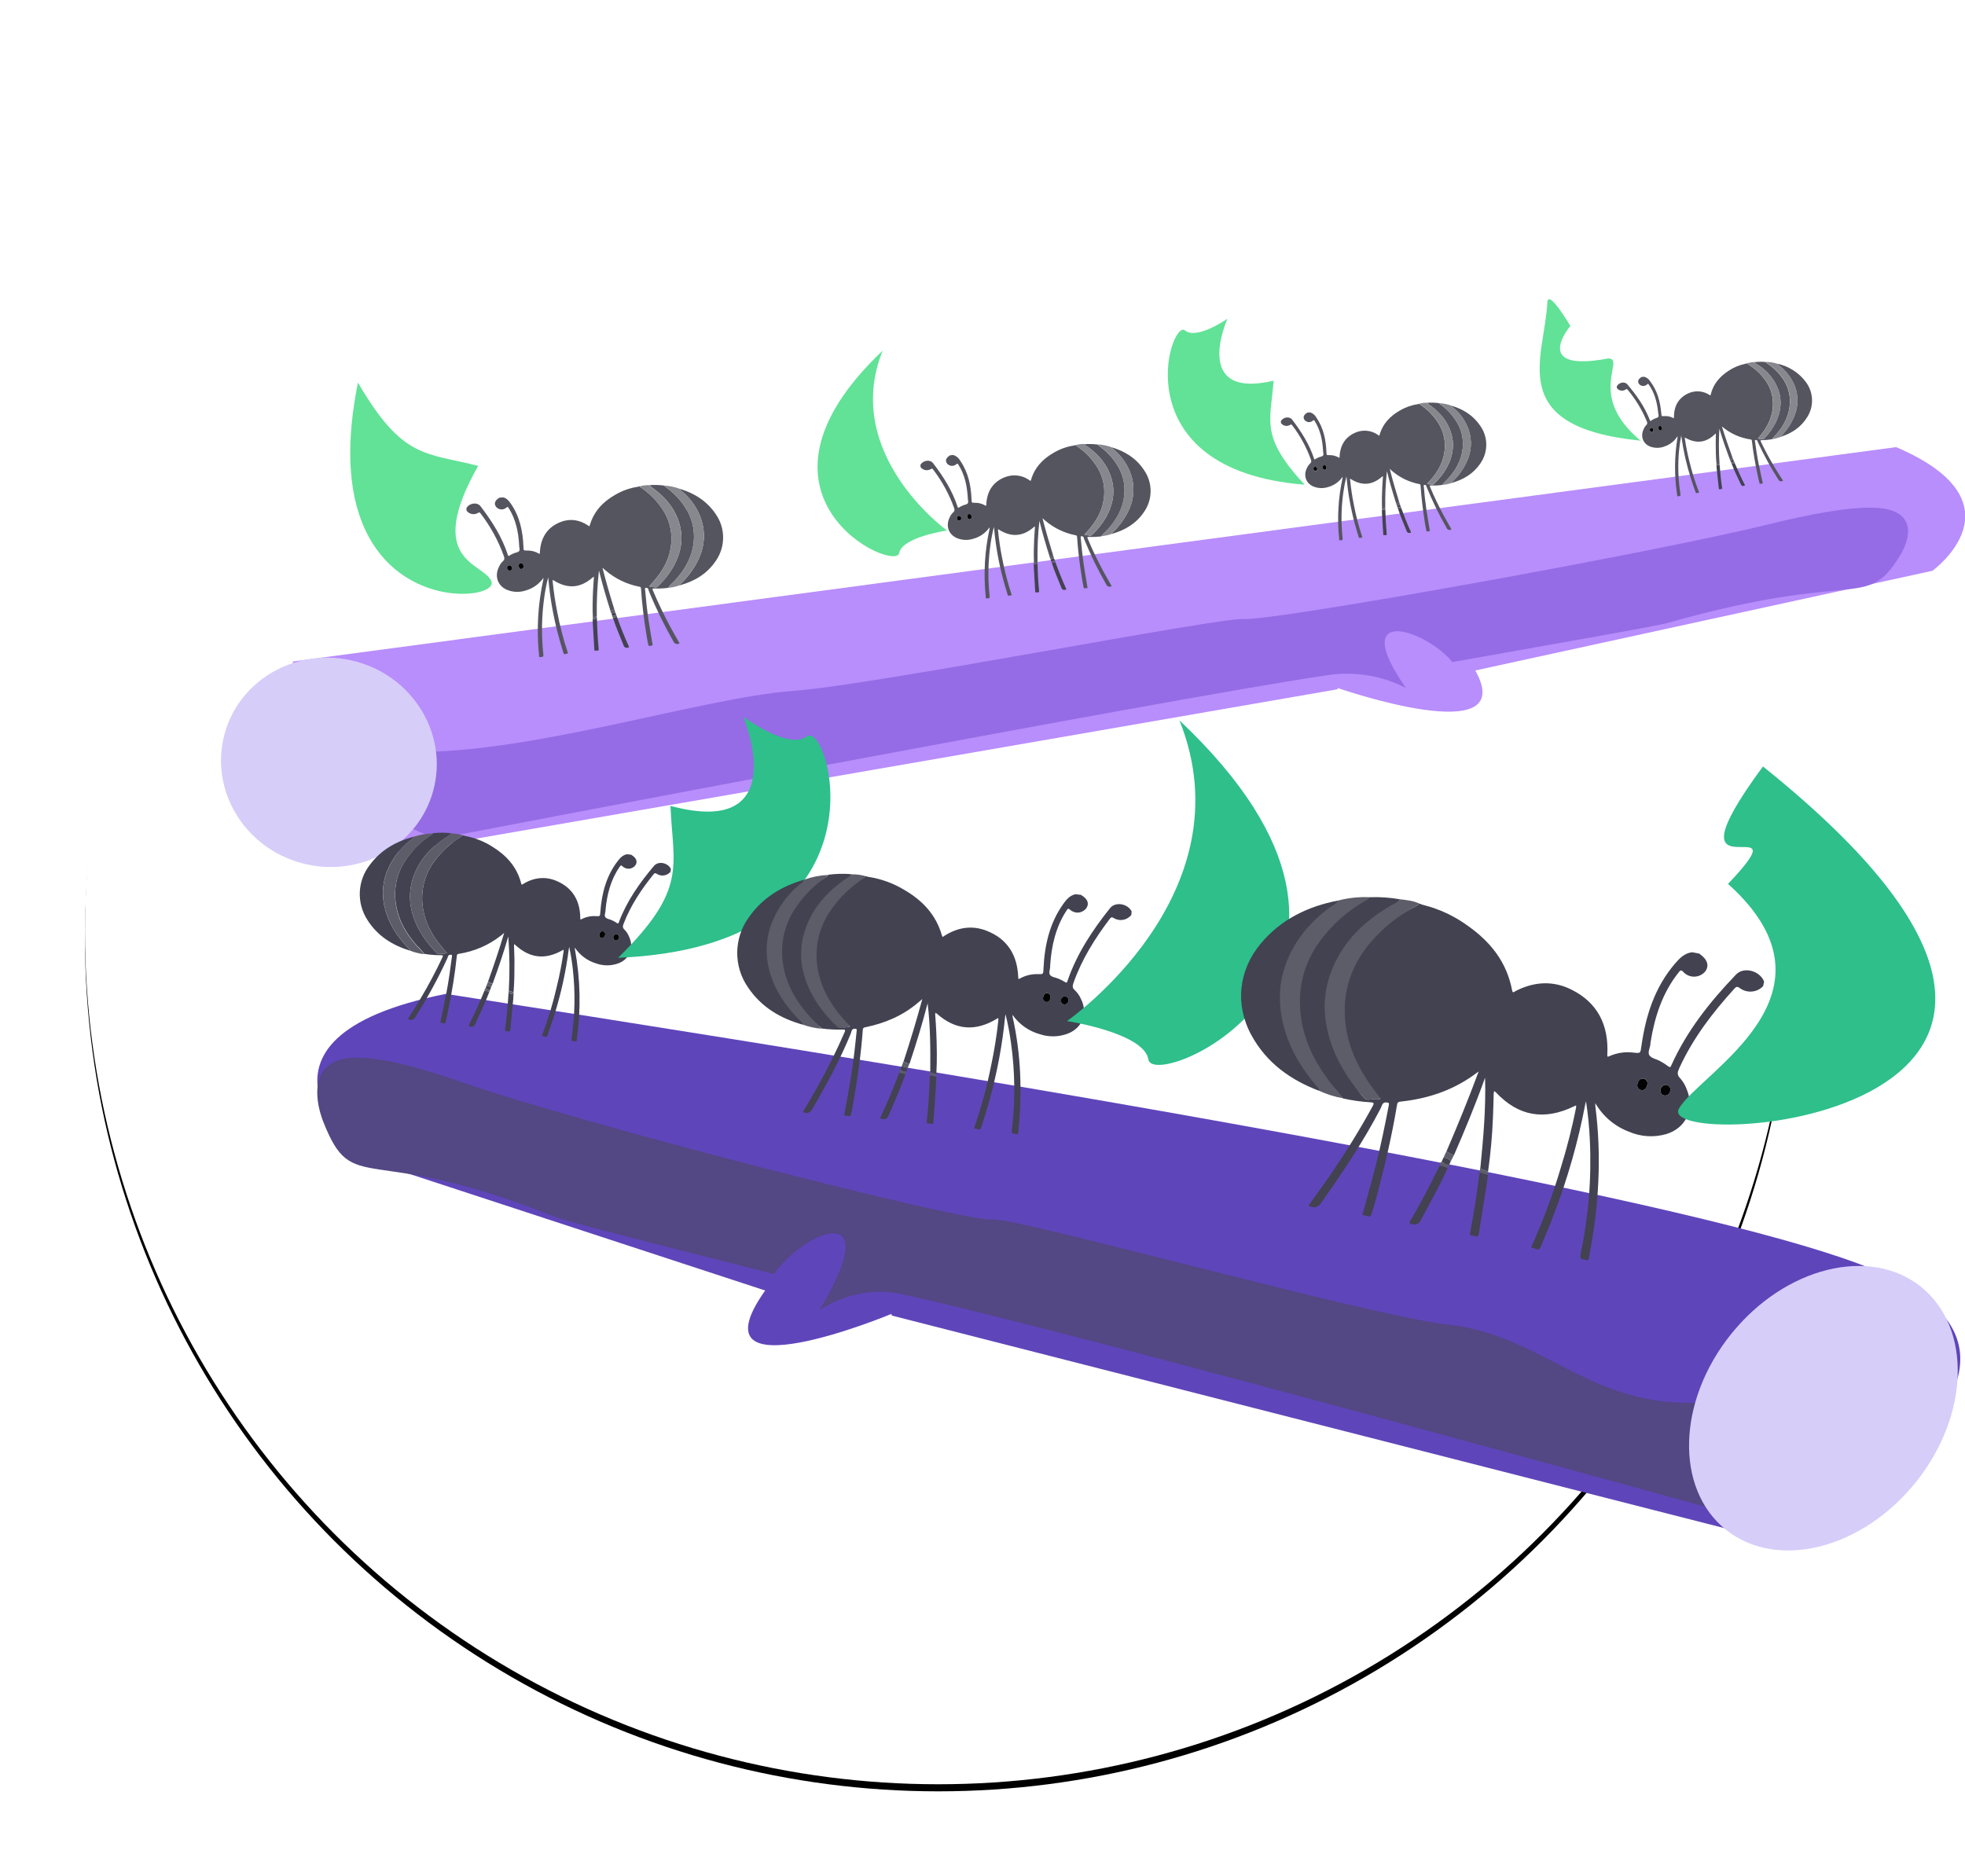 <?xml version="1.0" encoding="UTF-8"?>
<svg width="555px" height="530px" viewBox="0 0 555 530" version="1.1" xmlns="http://www.w3.org/2000/svg" xmlns:xlink="http://www.w3.org/1999/xlink">
    <!-- Generator: Sketch 60 (88103) - https://sketch.com -->
    <title>Group 10 Copy</title>
    <desc>Created with Sketch.</desc>
    <defs>
        <circle id="path-1" cx="241" cy="241" r="241"></circle>
        <filter x="-7.7%" y="-7.3%" width="115.4%" height="115.4%" filterUnits="objectBoundingBox" id="filter-2">
            <feOffset dx="0" dy="2" in="SourceAlpha" result="shadowOffsetOuter1"></feOffset>
            <feGaussianBlur stdDeviation="12" in="shadowOffsetOuter1" result="shadowBlurOuter1"></feGaussianBlur>
            <feColorMatrix values="0 0 0 0 0   0 0 0 0 0   0 0 0 0 0  0 0 0 0.1 0" type="matrix" in="shadowBlurOuter1"></feColorMatrix>
        </filter>
    </defs>
    <g id="Page-1" stroke="none" stroke-width="1" fill="none" fill-rule="evenodd">
        <g id="Group-10-Copy" transform="translate(24, 22)">
            <g id="Oval">
                <use fill="black" fill-opacity="1" filter="url(#filter-2)" xlink:href="#path-1"></use>
                <use fill="#FFFFFF" fill-rule="evenodd" xlink:href="#path-1"></use>
            </g>
            <g id="How_Nano" transform="translate(2, 1)" fill-rule="nonzero">
                <g id="Layer_5" fill="#FFFFFF">
                    <ellipse id="Oval" cx="239.902" cy="240" rx="239.902" ry="240"></ellipse>
                </g>
                <g id="Illustration" transform="translate(29.679, 61.361)">
                    <g id="Layer_2" transform="translate(0, 41.938)">
                        <path d="M322.242,68.073 C322.242,68.073 373.751,85.96 361.01,63.089 L490.122,34.93 C490.122,34.93 516.66,15.742 479.873,0 L26.969,60.56 L41.751,117.006 L321.993,68.419" id="Path" fill="#B88DFC"></path>
                        <path d="M480.997,30.596 C471.233,46.453 469.222,34.371 415.709,49.565 C412.063,50.605 384.79,55.321 354.558,60.712 C346.708,51.304 324.976,44.478 341.398,68.006 C334.558,64.516 326.794,63.264 319.204,64.426 C273.206,71.203 70.756,110.065 69.596,110.302 C65.41,111.165 54.638,104.528 49.315,101.349 C45.342,98.979 43.404,93.387 48.362,90.773 C54.437,87.564 49.868,85.249 53.623,85.644 C86.99,89.145 141.172,70.747 168.664,68.832 C190.354,67.319 288.899,48.009 295.643,48.556 C303.633,49.207 411.219,29.867 443.492,21.893 C469.265,15.529 476.646,16.799 479.824,18.404 C486.325,21.662 481.647,29.539 480.997,30.596 Z" id="Path" fill="#956CE5"></path>
                        <ellipse id="Oval" fill="#D7CDF9" transform="translate(37.214, 89.041) rotate(-74.995) translate(-37.214, -89.041) " cx="37.214" cy="89.041" rx="29.492" ry="30.538"></ellipse>
                        <path d="M196.095,244.842 C196.095,244.842 138.93,268.607 160.437,238.23 L46.32,200.826 C46.32,200.826 6.276,167.185 70.24,154.44 C298.769,189.827 433.028,215.726 473.017,232.136 C513.006,248.547 504.971,274.446 448.911,309.833 L196.198,245.304" id="Path" fill="#5F45BA"></path>
                        <path d="M35.633,190.585 C44.218,212.228 47.395,195.897 101.049,217.425 C104.694,218.896 132.32,225.764 162.922,233.598 C171.866,220.993 194.85,212.119 175.784,243.724 C180.724,240.624 188.938,237.117 198.92,239.251 C245.617,249.243 436.475,302.212 437.69,302.558 C441.943,303.774 433.322,268.996 429.421,269.464 C394.79,273.609 381.503,250.951 353.404,247.875 C331.228,245.444 231.643,217.559 224.65,218.179 C216.375,218.914 107.483,190.828 75.021,179.462 C49.091,170.388 41.381,171.98 37.96,174.095 C30.973,178.393 35.056,189.138 35.633,190.585 Z" id="Path" fill="#534784"></path>
                    </g>
                    <ellipse id="Oval" fill="#D7CDF9" transform="translate(459.326, 313.419) rotate(-51.16) translate(-459.326, -313.419) " cx="459.326" cy="313.419" rx="44" ry="33.439"></ellipse>
                    <path d="M440.946,18.775 C443.534,20.41 445.517,22.848 446.591,25.716 C447.727,28.943 447.277,32.006 445.862,34.954 C445.023,36.619 443.935,38.146 442.635,39.482 C442.326,39.816 442.028,39.658 441.718,39.628 C441.417,39.655 441.114,39.613 440.831,39.506 L441.439,38.789 C443.595,36.182 445.084,33.252 445.084,29.672 C445.089,27.227 444.295,24.848 442.824,22.895 C441.501,21.097 439.827,19.585 437.903,18.453 C437.836,18.416 437.805,18.331 437.757,18.264 C437.597,18.319 437.435,18.366 437.271,18.404 C435.581,18.752 433.974,19.422 432.538,20.379 C430.108,21.966 428.212,24.062 427.501,27.114 C427.41,27.478 427.27,27.265 427.143,27.186 C425.364,26.024 423.114,25.857 421.183,26.743 C418.412,28.007 417.1,30.335 417.112,33.526 C417.112,33.781 417.112,33.799 416.869,33.69 C416.097,33.288 415.227,33.111 414.36,33.179 C413.588,33.222 413.612,33.234 413.54,32.401 C413.248,29.113 412.434,26.02 410.417,23.37 C410.032,22.713 409.403,22.237 408.667,22.045 L407.865,22.16 C407.868,22.172 407.868,22.185 407.865,22.197 C407.002,22.75 406.771,23.442 407.257,24.087 C407.526,24.427 407.927,24.636 408.359,24.663 C408.792,24.689 409.215,24.531 409.524,24.227 C409.791,23.947 409.87,24.075 410.034,24.306 C411.656,26.609 412.343,29.253 412.64,32.031 C412.643,32.045 412.643,32.059 412.64,32.073 C412.64,32.523 412.932,33.058 412.689,33.386 C412.446,33.714 411.942,33.745 411.559,33.939 C411.243,34.087 410.94,34.262 410.654,34.462 C410.453,34.608 410.405,34.559 410.326,34.352 C408.855,30.517 406.54,27.259 403.94,24.202 C403.175,23.309 401.51,23.649 400.957,24.81 L401.03,25.314 C401.641,26.065 402.732,26.206 403.515,25.637 C403.752,25.485 403.867,25.515 404.037,25.728 C406.289,28.403 408.113,31.41 409.445,34.644 C409.621,35.088 409.669,35.379 409.293,35.726 C408.965,36.064 408.709,36.465 408.539,36.905 C407.592,38.959 408.406,41.05 410.471,41.81 C411.751,42.265 413.152,42.248 414.42,41.761 C415.958,41.261 417.27,40.234 418.127,38.862 C418.135,38.975 418.135,39.089 418.127,39.202 C417.234,44.562 417.197,50.029 418.017,55.4 C418.017,55.595 417.975,55.929 418.351,55.807 C418.619,55.722 419.044,55.892 418.959,55.26 C418.304,51.163 418.169,46.999 418.558,42.867 C418.687,41.478 418.89,40.096 419.166,38.728 C419.208,38.911 419.22,38.965 419.226,39.014 C419.786,43.056 420.694,47.042 421.942,50.927 C422.331,52.179 422.787,53.413 423.218,54.646 C423.412,55.206 423.783,54.786 424.068,54.798 C424.354,54.811 424.178,54.616 424.135,54.513 C423.068,51.737 422.183,48.895 421.486,46.004 C420.941,43.843 420.507,41.657 420.186,39.452 C420.177,39.375 420.177,39.297 420.186,39.221 C420.247,39.247 420.306,39.278 420.362,39.312 C423.467,41.056 426.207,40.71 428.728,38.242 C428.789,38.194 428.852,38.15 428.917,38.108 C428.934,38.191 428.947,38.274 428.953,38.358 C428.953,39.233 428.905,40.108 428.911,40.983 C428.911,42.934 428.953,44.891 429.148,46.836 L429.986,46.539 C429.762,43.271 429.748,39.992 429.944,36.723 C430.831,39.713 431.815,42.497 432.842,45.262 L433.65,44.891 C432.599,42.01 431.59,39.111 430.66,36.085 C430.91,36.291 431.086,36.443 431.268,36.583 C433.438,38.271 436.009,39.366 438.729,39.762 C438.935,39.798 439.081,39.81 439.118,40.114 C439.494,43.414 440.078,46.684 440.77,49.93 C440.922,50.635 441.074,51.346 441.262,52.039 C441.402,52.568 441.779,52.173 442.04,52.209 C442.301,52.246 442.192,52.039 442.162,51.905 C441.797,50.203 441.402,48.508 441.062,46.794 C440.624,44.612 440.296,42.406 439.986,40.199 C439.986,39.968 439.986,39.944 440.223,39.926 C440.709,39.895 440.697,40.303 440.831,40.576 C442.512,44.193 444.432,47.693 446.578,51.054 C446.75,51.477 447.219,51.697 447.654,51.559 C447.982,51.486 447.921,51.419 447.775,51.188 C447.065,50.082 446.354,48.976 445.673,47.845 C444.221,45.414 442.86,42.934 441.651,40.363 C441.524,40.096 441.518,39.987 441.852,39.974 C442.858,39.969 443.862,39.877 444.853,39.701 C445.233,39.156 445.666,38.651 446.147,38.194 C448.225,35.762 449.677,32.96 449.859,29.587 C450.002,26.931 449.194,24.311 447.581,22.197 C446.389,20.562 444.891,19.175 443.17,18.112 C443.101,18.046 443.041,17.971 442.994,17.887 C441.915,17.794 440.83,17.816 439.756,17.954 C440.116,18.277 440.516,18.553 440.946,18.775 L440.946,18.775 Z M413.776,36.516 C413.821,36.657 413.802,36.811 413.725,36.938 C413.649,37.064 413.521,37.152 413.375,37.179 C413.005,37.239 412.817,36.948 412.768,36.601 C412.726,36.459 412.746,36.305 412.824,36.179 C412.901,36.053 413.029,35.965 413.175,35.939 C413.54,35.914 413.71,36.176 413.776,36.516 L413.776,36.516 Z M410.903,37.64 C410.599,37.672 410.327,37.452 410.295,37.148 C410.263,37.014 410.288,36.872 410.364,36.757 C410.44,36.642 410.56,36.563 410.696,36.54 C411.006,36.473 411.231,36.668 411.304,36.996 C411.377,37.324 411.255,37.598 410.903,37.64 L410.903,37.64 Z" id="Shape" fill="#555560"></path>
                    <path d="M446.329,18.386 C449.502,19.063 452.328,20.855 454.294,23.436 C456.524,26.321 456.728,30.288 454.805,33.386 C453.049,36.297 450.436,37.987 447.362,39.002 C447.332,38.832 447.453,38.753 447.544,38.655 C449.161,36.981 450.422,34.996 451.251,32.821 C452.25,30.217 452.25,27.335 451.251,24.731 C450.4,22.575 449.009,20.674 447.21,19.212 C446.925,18.951 446.53,18.787 446.329,18.386 Z" id="Path" fill="#555560"></path>
                    <path d="M439.756,17.924 C440.122,18.259 440.53,18.545 440.971,18.775 C443.559,20.41 445.541,22.848 446.615,25.716 C447.751,28.943 447.301,32.006 445.886,34.954 C445.048,36.619 443.96,38.146 442.66,39.482 C442.35,39.816 442.052,39.658 441.742,39.628 C441.441,39.655 441.138,39.613 440.855,39.506 L441.463,38.789 C443.62,36.182 445.108,33.252 445.108,29.672 C445.113,27.227 444.319,24.848 442.848,22.895 C441.525,21.097 439.851,19.585 437.927,18.453 C437.86,18.416 437.83,18.331 437.781,18.264 C438.417,18.047 439.084,17.932 439.756,17.924 L439.756,17.924 Z" id="Path" fill="#87878E"></path>
                    <path d="M446.329,18.386 C446.53,18.787 446.937,18.951 447.235,19.212 C449.033,20.674 450.424,22.575 451.275,24.731 C452.274,27.335 452.274,30.217 451.275,32.821 C450.447,34.996 449.186,36.981 447.569,38.655 C447.478,38.753 447.356,38.832 447.387,39.002 C446.582,39.33 445.739,39.555 444.877,39.67 C445.257,39.126 445.691,38.621 446.171,38.163 C448.249,35.732 449.701,32.93 449.884,29.557 C450.026,26.901 449.218,24.281 447.605,22.166 C446.414,20.531 444.916,19.144 443.194,18.082 C443.125,18.016 443.065,17.94 443.018,17.857 C444.142,17.865 445.259,18.043 446.329,18.386 Z" id="Path" fill="#87878E"></path>
                    <path d="M434.257,46.393 C435.138,48.477 436.08,50.544 437.101,52.543 C437.216,52.762 437.149,52.805 436.937,52.86 C436.744,52.936 436.527,52.926 436.343,52.831 C436.158,52.737 436.022,52.568 435.971,52.367 C435.096,50.459 434.148,48.581 433.401,46.605 L434.257,46.393 Z" id="Path" fill="#424251"></path>
                    <path d="M429.117,47.146 C429.148,47.523 429.172,47.906 429.215,48.289 C429.403,50.052 429.603,51.808 429.786,53.571 C429.822,53.923 430.029,53.868 430.211,53.802 C430.393,53.735 430.776,53.941 430.709,53.473 C430.393,51.298 430.168,49.116 430.01,46.927 L429.117,47.146 Z M429.372,47.475 L429.439,47.475 C429.439,47.475 429.439,47.475 429.476,47.475 L429.415,47.517 L429.372,47.475 Z" id="Shape" fill="#424251"></path>
                    <path d="M432.817,45.22 L433.625,44.849 L433.887,45.499 C433.595,45.56 433.279,45.578 433.115,45.906 L432.817,45.22 Z" id="Path" fill="#5D5D69"></path>
                    <path d="M433.115,45.906 C433.279,45.578 433.595,45.56 433.887,45.499 L434.069,45.955 C433.857,46.161 433.574,46.276 433.279,46.277 L433.115,45.906 Z" id="Path" fill="#424251"></path>
                    <polygon id="Path" fill="#5D5D69" points="430.01 46.927 429.117 47.146 429.117 46.8 429.956 46.502"></polygon>
                    <path d="M433.279,46.277 C433.574,46.276 433.857,46.161 434.069,45.955 C434.176,46.077 434.242,46.231 434.257,46.393 L433.401,46.605 C433.285,46.526 433.291,46.399 433.279,46.277 Z" id="Path" fill="#5D5D69"></path>
                    <path d="M413.157,35.939 C413.54,35.939 413.71,36.176 413.764,36.546 C413.809,36.688 413.79,36.841 413.713,36.968 C413.636,37.095 413.509,37.183 413.363,37.209 C412.993,37.27 412.804,36.978 412.756,36.632 C412.703,36.486 412.718,36.325 412.795,36.192 C412.872,36.058 413.005,35.965 413.157,35.939 L413.157,35.939 Z" id="Path" fill="#030304"></path>
                    <path d="M411.316,36.978 C411.316,37.306 411.255,37.586 410.903,37.64 C410.599,37.672 410.327,37.452 410.295,37.148 C410.263,37.014 410.288,36.872 410.364,36.757 C410.44,36.642 410.56,36.563 410.696,36.54 C411,36.467 411.225,36.65 411.316,36.978 Z" id="Path" fill="#030304"></path>
                    <path d="M429.415,47.517 L429.372,47.475 L429.439,47.475 C429.439,47.475 429.439,47.475 429.476,47.475 L429.415,47.517 Z" id="Path" fill="#5D5D69"></path>
                    <path d="M407.689,40.114 C392.239,27.211 403.661,17.018 398.575,16.884 C376.497,21.078 387.858,7.713 387.858,7.713 C387.858,7.713 381.558,-2.978 381.363,1.07 C380.622,16.635 369.109,36.267 407.689,40.114 Z" id="Path" fill="#61E296"></path>
                    <path d="M348.604,30.39 C351.186,32.353 353.221,34.753 354.199,38.017 C355.238,41.476 354.6,44.703 352.948,47.742 C351.974,49.456 350.744,51.011 349.303,52.355 C348.956,52.689 348.652,52.507 348.324,52.458 C348.006,52.469 347.689,52.411 347.395,52.288 L348.063,51.559 C350.493,48.921 352.201,45.9 352.407,42.132 C352.54,39.544 351.826,36.983 350.372,34.839 C349.071,32.87 347.382,31.189 345.408,29.897 C345.348,29.835 345.299,29.763 345.262,29.684 C345.093,29.736 344.92,29.779 344.746,29.812 C342.944,30.082 341.213,30.701 339.648,31.635 C336.969,33.179 334.885,35.282 333.974,38.479 C333.865,38.862 333.725,38.631 333.597,38.54 C331.78,37.218 329.412,36.924 327.327,37.762 C324.332,38.978 322.825,41.342 322.673,44.703 C322.673,44.976 322.625,44.995 322.406,44.867 C321.612,44.405 320.705,44.174 319.787,44.199 C318.967,44.199 318.998,44.199 318.961,43.335 C318.828,39.847 318.123,36.54 316.136,33.611 C315.763,32.898 315.123,32.363 314.356,32.122 L313.505,32.201 C313.506,32.215 313.506,32.229 313.505,32.243 C312.57,32.778 312.29,33.501 312.734,34.2 C312.999,34.573 313.411,34.815 313.865,34.866 C314.319,34.917 314.774,34.772 315.115,34.468 C315.419,34.188 315.492,34.322 315.65,34.577 C317.248,37.093 317.831,39.92 318.007,42.874 C318.01,42.888 318.01,42.902 318.007,42.916 C317.971,43.39 318.269,43.974 318.007,44.302 C317.746,44.63 317.199,44.648 316.792,44.825 C316.454,44.97 316.127,45.141 315.814,45.335 C315.601,45.475 315.547,45.42 315.474,45.201 C314.119,41.074 311.828,37.513 309.265,34.152 C308.499,33.167 306.701,33.441 306.081,34.632 L306.136,35.167 C306.746,35.985 307.886,36.189 308.742,35.635 C308.997,35.489 309.119,35.525 309.289,35.762 C311.535,38.692 313.314,41.952 314.562,45.426 C314.72,45.906 314.757,46.222 314.35,46.563 C313.986,46.908 313.693,47.321 313.487,47.778 C312.381,49.9 313.135,52.142 315.273,53.054 C316.599,53.603 318.078,53.659 319.441,53.212 C321.093,52.763 322.533,51.748 323.512,50.343 C323.512,50.538 323.512,50.623 323.512,50.702 C322.285,56.314 321.961,62.085 322.552,67.799 C322.552,68.006 322.473,68.352 322.88,68.249 C323.165,68.17 323.609,68.376 323.53,67.702 C323.052,63.342 323.127,58.939 323.755,54.598 C323.962,53.135 324.246,51.685 324.605,50.252 C324.629,50.354 324.645,50.458 324.654,50.562 C325.035,54.859 325.785,59.115 326.896,63.283 C327.242,64.626 327.661,65.945 328.05,67.276 C328.233,67.884 328.658,67.446 328.943,67.477 C329.229,67.507 329.065,67.295 329.028,67.179 C328.045,64.195 327.26,61.15 326.677,58.062 C326.214,55.753 325.87,53.423 325.644,51.079 C325.635,50.998 325.635,50.916 325.644,50.836 L325.821,50.939 C329.004,52.945 331.896,52.72 334.709,50.252 C334.774,50.202 334.843,50.157 334.916,50.118 C334.925,50.207 334.925,50.297 334.916,50.386 C334.855,51.304 334.776,52.209 334.733,53.151 C334.642,55.212 334.575,57.278 334.679,59.345 L335.578,59.077 C335.515,55.614 335.673,52.151 336.052,48.708 C336.829,51.911 337.723,54.902 338.664,57.874 L339.533,57.521 C338.573,54.428 337.662,51.316 336.842,48.07 L337.449,48.629 C339.651,50.525 342.308,51.816 345.159,52.373 C345.378,52.422 345.53,52.446 345.548,52.768 C345.773,56.275 346.222,59.752 346.763,63.216 C346.884,63.97 347.012,64.724 347.176,65.471 C347.298,66.036 347.711,65.635 347.984,65.69 C348.258,65.745 348.154,65.514 348.13,65.374 C347.832,63.551 347.522,61.727 347.237,59.904 C346.891,57.576 346.629,55.23 346.447,52.884 C346.447,52.641 346.447,52.616 346.708,52.61 C347.225,52.61 347.188,53.03 347.316,53.328 C348.913,57.238 350.77,61.037 352.875,64.699 C353.029,65.159 353.51,65.424 353.981,65.307 C354.339,65.24 354.272,65.167 354.133,64.918 C353.44,63.703 352.747,62.487 352.091,61.271 C350.682,58.634 349.375,55.941 348.233,53.17 C348.112,52.872 348.106,52.756 348.464,52.768 C349.527,52.813 350.592,52.766 351.648,52.629 C352.08,52.075 352.564,51.565 353.094,51.103 C355.415,48.617 357.091,45.767 357.462,42.211 C357.745,39.421 357.028,36.62 355.439,34.31 C354.265,32.524 352.757,30.982 350.998,29.77 C350.926,29.699 350.866,29.617 350.821,29.526 C349.689,29.365 348.541,29.33 347.401,29.423 C347.76,29.795 348.164,30.119 348.604,30.39 L348.604,30.39 Z M318.992,47.705 C319.033,47.856 319.007,48.018 318.919,48.148 C318.832,48.278 318.692,48.363 318.536,48.38 C318.141,48.429 317.959,48.107 317.928,47.742 C317.891,47.589 317.92,47.427 318.01,47.297 C318.099,47.167 318.24,47.081 318.396,47.061 C318.773,47.031 318.943,47.31 318.992,47.681 L318.992,47.705 Z M315.905,48.739 C315.592,48.74 315.329,48.503 315.298,48.192 C315.264,48.045 315.294,47.89 315.381,47.767 C315.468,47.644 315.604,47.564 315.753,47.547 C316.087,47.493 316.312,47.712 316.391,48.064 C316.47,48.417 316.282,48.69 315.905,48.714 L315.905,48.739 Z" id="Shape" fill="#555560"></path>
                    <path d="M354.309,30.238 C357.602,31.234 360.439,32.973 362.456,35.981 C364.658,39.147 364.658,43.349 362.456,46.514 C360.451,49.498 357.596,51.146 354.309,52.057 C354.309,51.875 354.412,51.802 354.515,51.699 C356.31,50.017 357.745,47.989 358.732,45.736 C359.931,43.041 360.091,39.997 359.181,37.191 C358.394,34.872 357.026,32.794 355.208,31.155 C354.91,30.864 354.497,30.669 354.309,30.238 Z" id="Path" fill="#555560"></path>
                    <path d="M347.395,29.405 C347.758,29.775 348.166,30.098 348.61,30.365 C351.192,32.328 353.227,34.729 354.206,37.993 C355.244,41.451 354.607,44.679 352.954,47.718 C351.98,49.431 350.75,50.987 349.309,52.331 C348.962,52.665 348.659,52.483 348.33,52.434 C348.012,52.444 347.695,52.386 347.401,52.264 L348.069,51.535 C350.499,48.897 352.207,45.876 352.413,42.108 C352.546,39.52 351.832,36.959 350.378,34.814 C349.077,32.846 347.388,31.165 345.414,29.873 C345.354,29.811 345.305,29.739 345.268,29.66 C345.959,29.463 346.677,29.377 347.395,29.405 Z" id="Path" fill="#87878E"></path>
                    <path d="M354.309,30.238 C354.497,30.669 354.916,30.845 355.226,31.155 C357.045,32.794 358.413,34.872 359.2,37.191 C360.109,39.997 359.949,43.041 358.75,45.736 C357.763,47.989 356.328,50.017 354.534,51.699 C354.43,51.802 354.303,51.875 354.327,52.057 C353.459,52.359 352.557,52.551 351.642,52.629 C352.074,52.075 352.558,51.565 353.088,51.103 C355.409,48.617 357.085,45.767 357.456,42.211 C357.739,39.421 357.022,36.62 355.433,34.31 C354.259,32.524 352.751,30.982 350.992,29.77 C350.92,29.699 350.86,29.617 350.815,29.526 C352.01,29.581 353.188,29.821 354.309,30.238 L354.309,30.238 Z" id="Path" fill="#87878E"></path>
                    <path d="M340.104,59.181 C340.924,61.423 341.781,63.654 342.783,65.818 C342.893,66.055 342.826,66.097 342.595,66.14 C342.388,66.211 342.16,66.189 341.97,66.081 C341.779,65.973 341.644,65.789 341.599,65.575 C340.772,63.508 339.873,61.478 339.169,59.351 L340.104,59.181 Z" id="Path" fill="#424251"></path>
                    <path d="M334.636,59.703 C334.636,60.104 334.636,60.512 334.679,60.919 C334.788,62.791 334.903,64.657 335.007,66.529 C335.007,66.899 335.25,66.851 335.444,66.79 C335.639,66.729 336.052,66.966 335.985,66.474 C335.774,64.156 335.645,61.839 335.596,59.521 L334.636,59.703 Z M334.885,60.062 L334.964,60.062 C334.964,60.062 334.964,60.062 334.964,60.062 L334.903,60.104 L334.885,60.062 Z" id="Shape" fill="#424251"></path>
                    <path d="M338.646,57.862 L339.515,57.509 L339.758,58.214 C339.448,58.263 339.114,58.263 338.926,58.603 L338.646,57.862 Z" id="Path" fill="#5D5D69"></path>
                    <path d="M338.926,58.603 C339.114,58.263 339.448,58.263 339.758,58.214 L339.928,58.7 C339.692,58.909 339.385,59.018 339.071,59.004 L338.926,58.603 Z" id="Path" fill="#424251"></path>
                    <polygon id="Path" fill="#5D5D69" points="335.608 59.515 334.648 59.703 334.648 59.332 335.547 59.065"></polygon>
                    <path d="M339.071,59.004 C339.385,59.018 339.692,58.909 339.928,58.7 C340.035,58.838 340.096,59.006 340.104,59.181 L339.187,59.351 C339.065,59.266 339.083,59.132 339.071,59.004 Z" id="Path" fill="#5D5D69"></path>
                    <path d="M318.372,47.037 C318.773,47.037 318.943,47.31 318.979,47.681 C319.021,47.832 318.995,47.994 318.907,48.124 C318.82,48.254 318.679,48.338 318.524,48.356 C318.129,48.404 317.947,48.082 317.916,47.718 C317.879,47.566 317.907,47.406 317.993,47.276 C318.08,47.147 318.218,47.06 318.372,47.037 L318.372,47.037 Z" id="Path" fill="#030304"></path>
                    <path d="M316.373,48.015 C316.373,48.362 316.282,48.666 315.905,48.69 C315.592,48.692 315.329,48.455 315.298,48.143 C315.264,47.996 315.294,47.842 315.381,47.719 C315.468,47.596 315.604,47.516 315.753,47.499 C316.069,47.468 316.294,47.687 316.373,48.015 Z" id="Path" fill="#030304"></path>
                    <path d="M334.934,60.11 L334.885,60.062 L334.964,60.062 C334.964,60.062 334.964,60.062 334.964,60.062 L334.934,60.11 Z" id="Path" fill="#5D5D69"></path>
                    <path d="M312.807,52.55 C300.145,38.886 303.177,34.729 304.046,23.181 C280.624,28.651 291.014,5.659 291.014,5.659 C291.014,5.659 282.313,11.736 279.026,8.977 C274.853,5.47 260.879,48.441 312.807,52.55 Z" id="Path" fill="#61E296"></path>
                    <path d="M251.948,42.132 C254.84,44.338 257.118,47.025 258.218,50.684 C259.378,54.561 258.667,58.166 256.814,61.575 C255.725,63.492 254.35,65.232 252.738,66.735 C252.343,67.118 252.002,66.912 251.638,66.857 C251.28,66.87 250.924,66.806 250.593,66.669 L251.346,65.848 C254.05,62.888 255.976,59.509 256.207,55.279 C256.351,52.386 255.549,49.524 253.922,47.128 C252.466,44.921 250.574,43.034 248.363,41.585 C248.29,41.542 248.254,41.433 248.199,41.354 C248.005,41.403 247.816,41.463 247.592,41.494 C245.572,41.804 243.633,42.503 241.88,43.554 C238.879,45.28 236.546,47.657 235.519,51.225 C235.398,51.656 235.246,51.389 235.094,51.291 C233.063,49.827 230.422,49.508 228.101,50.447 C224.741,51.784 223.052,54.464 222.882,58.232 C222.882,58.536 222.834,58.555 222.584,58.415 C221.695,57.897 220.679,57.636 219.65,57.661 C218.733,57.661 218.763,57.661 218.726,56.695 C218.575,52.787 217.791,49.079 215.561,45.821 C215.139,45.026 214.421,44.428 213.562,44.156 L212.608,44.247 C212.608,44.247 212.608,44.284 212.608,44.29 C211.557,44.897 211.241,45.7 211.746,46.484 C212.047,46.897 212.508,47.165 213.017,47.222 C213.525,47.278 214.034,47.119 214.419,46.782 C214.753,46.472 214.838,46.624 215.026,46.909 C216.813,49.729 217.457,52.896 217.663,56.202 L217.663,56.257 C217.621,56.786 217.955,57.436 217.663,57.807 C217.372,58.178 216.752,58.19 216.284,58.415 C215.901,58.572 215.533,58.763 215.184,58.986 C214.947,59.144 214.887,59.077 214.802,58.828 C213.289,54.203 210.743,50.216 207.845,46.447 C206.988,45.341 204.977,45.651 204.279,46.988 L204.34,47.596 C205.028,48.506 206.301,48.734 207.262,48.119 C207.547,47.955 207.681,47.997 207.869,48.259 C210.389,51.544 212.385,55.199 213.787,59.095 C213.963,59.63 214.006,59.983 213.544,60.366 C213.138,60.751 212.81,61.212 212.578,61.721 C211.363,64.098 212.183,66.583 214.583,67.635 C216.069,68.251 217.727,68.313 219.255,67.811 C221.106,67.312 222.72,66.173 223.812,64.596 C223.82,64.732 223.82,64.868 223.812,65.003 C222.437,71.291 222.074,77.758 222.736,84.161 C222.736,84.392 222.651,84.769 223.101,84.659 C223.423,84.58 223.915,84.805 223.836,84.051 C223.296,79.164 223.38,74.227 224.085,69.361 C224.314,67.724 224.633,66.101 225.039,64.499 C225.075,64.718 225.088,64.778 225.094,64.839 C225.519,69.656 226.361,74.426 227.609,79.098 C227.992,80.605 228.46,82.088 228.903,83.577 C229.097,84.246 229.559,83.766 229.899,83.796 C230.136,83.796 230.039,83.595 229.997,83.468 C228.894,80.114 228.013,76.69 227.36,73.221 C226.839,70.633 226.452,68.02 226.199,65.392 C226.201,65.3 226.211,65.209 226.23,65.119 C226.297,65.161 226.37,65.192 226.43,65.234 C230.003,67.483 233.265,67.228 236.394,64.462 C236.467,64.408 236.545,64.359 236.625,64.316 C236.634,64.415 236.634,64.515 236.625,64.614 C236.558,65.647 236.467,66.681 236.419,67.714 C236.315,70.03 236.242,72.339 236.364,74.655 L237.366,74.357 C237.298,70.476 237.474,66.595 237.895,62.736 C238.77,66.322 239.766,69.677 240.823,73.008 L241.801,72.619 C240.72,69.148 239.705,65.66 238.764,62.019 C239.049,62.28 239.244,62.469 239.45,62.627 C241.916,64.754 244.894,66.201 248.09,66.827 C248.339,66.881 248.509,66.906 248.527,67.27 C248.782,71.197 249.281,75.099 249.912,78.976 C250.052,79.821 250.192,80.672 250.368,81.505 C250.508,82.112 250.976,81.693 251.279,81.748 C251.583,81.803 251.474,81.559 251.443,81.395 C251.109,79.359 250.739,77.329 250.441,75.287 C250.052,72.673 249.791,70.048 249.554,67.422 C249.554,67.143 249.59,67.118 249.852,67.112 C250.423,67.112 250.392,67.58 250.52,67.914 C252.309,72.304 254.392,76.568 256.753,80.678 C256.931,81.176 257.454,81.461 257.969,81.341 C258.37,81.274 258.297,81.189 258.139,80.909 C257.361,79.56 256.583,78.21 255.848,76.831 C254.275,73.877 252.81,70.856 251.522,67.744 C251.389,67.416 251.389,67.288 251.79,67.295 C252.98,67.346 254.174,67.297 255.356,67.149 C255.839,66.527 256.38,65.953 256.972,65.435 C259.573,62.645 261.456,59.448 261.869,55.473 C262.194,52.338 261.391,49.189 259.603,46.593 C258.288,44.589 256.596,42.859 254.621,41.5 C254.536,41.445 254.493,41.324 254.427,41.226 C253.157,41.048 251.871,41.01 250.593,41.111 C250.997,41.51 251.453,41.853 251.948,42.132 L251.948,42.132 Z M218.757,61.545 C218.802,61.714 218.772,61.895 218.674,62.041 C218.576,62.186 218.42,62.282 218.247,62.305 C217.803,62.353 217.596,61.995 217.536,61.581 C217.49,61.41 217.522,61.227 217.622,61.081 C217.723,60.935 217.882,60.841 218.058,60.822 C218.514,60.816 218.702,61.132 218.757,61.545 Z M215.294,62.7 C215.12,62.715 214.947,62.659 214.816,62.544 C214.684,62.429 214.604,62.266 214.595,62.092 C214.563,61.929 214.599,61.761 214.694,61.626 C214.79,61.49 214.936,61.4 215.099,61.375 C215.476,61.314 215.707,61.557 215.822,61.952 C215.816,62.335 215.713,62.675 215.312,62.7 L215.294,62.7 Z" id="Shape" fill="#555560"></path>
                    <path d="M258.339,41.992 C262.027,43.111 265.211,45.031 267.453,48.435 C269.92,51.982 269.92,56.691 267.453,60.238 C265.205,63.581 261.985,65.429 258.339,66.45 C258.339,66.243 258.455,66.164 258.57,66.049 C260.583,64.163 262.193,61.888 263.303,59.363 C264.642,56.34 264.82,52.929 263.801,49.784 C262.921,47.185 261.387,44.855 259.348,43.019 C259.014,42.691 258.546,42.478 258.339,41.992 Z" id="Path" fill="#555560"></path>
                    <path d="M250.587,41.056 C250.99,41.475 251.448,41.837 251.948,42.132 C254.84,44.338 257.118,47.025 258.218,50.684 C259.378,54.561 258.667,58.166 256.814,61.575 C255.725,63.492 254.35,65.232 252.738,66.735 C252.343,67.118 252.002,66.912 251.638,66.857 C251.28,66.87 250.924,66.806 250.593,66.669 L251.346,65.848 C254.05,62.888 255.976,59.509 256.207,55.279 C256.351,52.386 255.549,49.524 253.922,47.128 C252.466,44.921 250.574,43.034 248.363,41.585 C248.29,41.542 248.254,41.433 248.199,41.354 C248.974,41.13 249.78,41.03 250.587,41.056 L250.587,41.056 Z" id="Path" fill="#87878E"></path>
                    <path d="M258.339,41.992 C258.546,42.478 259.014,42.691 259.366,43.019 C261.406,44.855 262.939,47.185 263.819,49.784 C264.838,52.929 264.661,56.34 263.321,59.363 C262.211,61.888 260.601,64.163 258.588,66.049 C258.473,66.164 258.333,66.243 258.357,66.45 C257.376,66.793 256.356,67.01 255.32,67.094 C255.802,66.472 256.344,65.898 256.936,65.38 C259.536,62.59 261.419,59.393 261.833,55.418 C262.158,52.283 261.354,49.134 259.566,46.539 C258.251,44.534 256.559,42.804 254.584,41.445 C254.499,41.391 254.457,41.269 254.39,41.172 C255.741,41.241 257.073,41.518 258.339,41.992 L258.339,41.992 Z" id="Path" fill="#87878E"></path>
                    <path d="M242.415,74.43 C243.333,76.946 244.299,79.444 245.416,81.869 C245.544,82.137 245.465,82.179 245.21,82.234 C244.981,82.315 244.729,82.295 244.516,82.179 C244.303,82.063 244.149,81.862 244.092,81.626 C243.168,79.311 242.16,77.031 241.394,74.649 L242.415,74.43 Z" id="Path" fill="#424251"></path>
                    <path d="M236.291,75.013 C236.291,75.469 236.291,75.919 236.34,76.375 C236.455,78.472 236.589,80.563 236.704,82.659 C236.704,83.079 236.977,83.024 237.196,82.957 C237.415,82.89 237.852,83.152 237.804,82.599 C237.561,80.01 237.415,77.408 237.36,74.813 L236.291,75.013 Z M236.57,75.421 L236.655,75.421 C236.655,75.421 236.655,75.421 236.692,75.421 L236.625,75.469 L236.57,75.421 Z" id="Shape" fill="#424251"></path>
                    <path d="M240.781,72.935 L241.759,72.546 L242.026,73.33 C241.68,73.385 241.303,73.385 241.091,73.768 L240.781,72.935 Z" id="Path" fill="#5D5D69"></path>
                    <path d="M241.091,73.786 C241.303,73.403 241.698,73.403 242.026,73.348 L242.221,73.895 C241.956,74.128 241.613,74.249 241.261,74.236 L241.091,73.786 Z" id="Path" fill="#424251"></path>
                    <polygon id="Path" fill="#5D5D69" points="237.36 74.813 236.291 75.013 236.321 74.6 237.324 74.302"></polygon>
                    <path d="M241.261,74.236 C241.613,74.249 241.956,74.128 242.221,73.895 C242.339,74.049 242.407,74.236 242.415,74.43 L241.394,74.625 C241.255,74.527 241.273,74.375 241.261,74.236 Z" id="Path" fill="#5D5D69"></path>
                    <path d="M218.058,60.822 C218.514,60.822 218.702,61.132 218.757,61.545 C218.802,61.714 218.772,61.895 218.674,62.041 C218.576,62.186 218.42,62.282 218.247,62.305 C217.803,62.353 217.596,61.995 217.536,61.581 C217.49,61.41 217.522,61.227 217.622,61.081 C217.723,60.935 217.882,60.841 218.058,60.822 L218.058,60.822 Z" id="Path" fill="#030304"></path>
                    <path d="M215.822,61.946 C215.822,62.335 215.713,62.675 215.294,62.7 C215.12,62.715 214.947,62.659 214.816,62.544 C214.684,62.429 214.604,62.266 214.595,62.092 C214.563,61.929 214.599,61.761 214.694,61.626 C214.79,61.49 214.936,61.4 215.099,61.375 C215.476,61.308 215.725,61.551 215.822,61.946 Z" id="Path" fill="#030304"></path>
                    <path d="M236.625,75.475 L236.57,75.421 L236.655,75.421 C236.655,75.421 236.655,75.421 236.692,75.421 L236.625,75.475 Z" id="Path" fill="#5D5D69"></path>
                    <path d="M193.616,14.684 C181.896,43.937 211.788,65.483 211.788,65.483 C211.788,65.483 199.029,67.374 198.3,71.853 C197.371,77.554 150.103,55.953 193.616,14.684 Z" id="Path" fill="#61E296"></path>
                    <path d="M129.179,53.875 C132.405,56.306 134.944,59.345 136.166,63.405 C137.46,67.732 136.67,71.744 134.604,75.56 C133.39,77.701 131.858,79.644 130.06,81.322 C129.622,81.742 129.239,81.517 128.845,81.456 C128.446,81.469 128.05,81.394 127.684,81.237 C127.964,80.933 128.243,80.629 128.523,80.326 C131.56,77.031 133.687,73.263 133.948,68.553 C134.114,65.318 133.22,62.117 131.402,59.436 C129.776,56.977 127.665,54.876 125.199,53.261 C125.12,53.212 125.084,53.09 125.023,52.999 C124.809,53.063 124.592,53.116 124.373,53.157 C122.121,53.502 119.959,54.282 118.006,55.455 C114.658,57.381 112.058,60.025 110.916,64 C110.776,64.487 110.606,64.189 110.442,64.079 C107.963,62.444 105.326,62.031 102.61,63.107 C98.868,64.596 96.984,67.58 96.796,71.78 C96.796,72.12 96.741,72.145 96.468,71.981 C95.474,71.407 94.34,71.119 93.193,71.148 C92.166,71.148 92.203,71.148 92.16,70.066 C91.996,65.714 91.121,61.557 88.636,57.947 C88.029,57.102 87.421,56.324 86.407,56.123 L85.35,56.221 C85.35,56.221 85.35,56.263 85.319,56.269 C84.153,56.938 83.8,57.843 84.359,58.7 C84.692,59.165 85.206,59.467 85.775,59.53 C86.343,59.592 86.91,59.41 87.336,59.029 C87.713,58.682 87.81,58.858 88.005,59.168 C89.997,62.317 90.733,65.854 90.945,69.501 L90.945,69.562 C90.897,70.169 91.267,70.881 90.945,71.288 C90.623,71.695 89.931,71.719 89.414,71.944 C88.992,72.122 88.585,72.336 88.199,72.582 C87.932,72.759 87.865,72.686 87.774,72.412 C86.085,67.258 83.247,62.809 80.015,58.609 C79.067,57.394 76.819,57.722 76.042,59.217 L76.109,59.892 C76.867,60.918 78.288,61.183 79.365,60.499 C79.687,60.317 79.833,60.366 80.046,60.657 C82.855,64.317 85.079,68.392 86.638,72.734 C86.838,73.342 86.881,73.725 86.37,74.15 C85.918,74.581 85.553,75.095 85.295,75.664 C83.91,78.308 84.851,81.134 87.525,82.252 C89.183,82.936 91.031,83.008 92.737,82.453 C94.798,81.89 96.596,80.621 97.817,78.867 C97.814,79.017 97.802,79.168 97.78,79.317 C96.244,86.326 95.833,93.536 96.565,100.674 C96.565,100.93 96.474,101.361 96.972,101.234 C97.337,101.136 97.883,101.392 97.792,100.553 C97.195,95.105 97.289,89.603 98.072,84.179 C98.327,82.354 98.682,80.544 99.135,78.757 C99.178,79.001 99.19,79.067 99.196,79.134 C99.671,84.503 100.608,89.821 101.997,95.028 C102.428,96.706 102.95,98.359 103.443,100.018 C103.661,100.766 104.178,100.237 104.554,100.267 C104.822,100.267 104.706,100.042 104.658,99.896 C103.421,96.155 102.433,92.336 101.699,88.464 C101.122,85.58 100.69,82.669 100.405,79.742 C100.408,79.64 100.421,79.538 100.441,79.438 L100.666,79.566 C104.646,82.07 108.285,81.79 111.772,78.703 C111.853,78.643 111.938,78.59 112.027,78.545 C112.047,78.653 112.057,78.763 112.058,78.873 C111.985,80.028 111.882,81.176 111.827,82.331 C111.711,84.908 111.632,87.485 111.766,90.062 L112.884,89.734 C112.812,85.406 113.015,81.078 113.492,76.776 C114.47,80.781 115.582,84.519 116.76,88.233 L117.848,87.795 C116.633,83.924 115.509,80.04 114.476,75.986 C114.792,76.272 115.01,76.478 115.241,76.679 C117.991,79.049 121.309,80.662 124.871,81.359 C125.145,81.42 125.333,81.45 125.363,81.851 C125.643,86.233 126.202,90.579 126.9,94.906 C127.052,95.849 127.21,96.791 127.411,97.721 C127.569,98.426 128.085,97.927 128.425,97.994 C128.766,98.061 128.638,97.781 128.614,97.605 C128.237,95.332 127.824,93.065 127.49,90.792 C127.058,87.88 126.767,84.951 126.505,82.021 C126.475,81.711 126.542,81.687 126.834,81.675 C127.471,81.675 127.441,82.204 127.581,82.574 C129.569,87.459 131.883,92.204 134.507,96.778 C134.706,97.348 135.308,97.671 135.892,97.52 C136.336,97.441 136.257,97.35 136.081,97.04 C135.212,95.532 134.349,94.001 133.529,92.494 C131.773,89.199 130.139,85.808 128.711,82.368 C128.559,81.997 128.553,81.857 129.003,81.863 C130.329,81.921 131.658,81.866 132.976,81.699 C133.519,81.005 134.13,80.365 134.799,79.791 C137.697,76.679 139.793,73.105 140.267,68.68 C140.624,65.186 139.726,61.678 137.733,58.785 C136.268,56.552 134.384,54.625 132.186,53.109 C132.089,53.048 132.04,52.908 131.967,52.805 C130.558,52.612 129.133,52.569 127.714,52.677 C128.149,53.138 128.641,53.54 129.179,53.875 L129.179,53.875 Z M92.185,75.512 C92.235,75.701 92.202,75.903 92.092,76.065 C91.982,76.227 91.808,76.333 91.613,76.357 C91.115,76.417 90.897,76.016 90.824,75.56 C90.777,75.365 90.817,75.158 90.933,74.994 C91.05,74.83 91.231,74.724 91.431,74.704 C91.911,74.704 92.124,75.05 92.185,75.512 L92.185,75.512 Z M88.333,76.8 C88.139,76.817 87.947,76.754 87.801,76.625 C87.655,76.497 87.569,76.314 87.561,76.12 C87.514,75.938 87.549,75.744 87.656,75.59 C87.764,75.436 87.933,75.336 88.12,75.317 C88.539,75.251 88.819,75.518 88.922,75.962 C88.904,76.393 88.794,76.776 88.333,76.8 Z" id="Shape" fill="#555560"></path>
                    <path d="M136.33,53.717 C140.437,54.969 143.985,57.138 146.506,60.901 C149.246,64.857 149.246,70.097 146.506,74.053 C144.003,77.779 140.431,79.845 136.324,80.976 C136.293,80.751 136.457,80.66 136.585,80.532 C138.826,78.43 140.618,75.895 141.852,73.081 C143.351,69.715 143.55,65.912 142.411,62.408 C141.431,59.509 139.721,56.912 137.448,54.865 C137.053,54.501 136.536,54.264 136.33,53.717 Z" id="Path" fill="#555560"></path>
                    <path d="M127.66,52.677 C128.11,53.148 128.621,53.556 129.179,53.893 C132.405,56.324 134.944,59.363 136.166,63.423 C137.46,67.75 136.67,71.762 134.604,75.579 C133.39,77.719 131.858,79.662 130.06,81.341 C129.622,81.76 129.239,81.535 128.845,81.474 C128.446,81.487 128.05,81.413 127.684,81.255 C127.964,80.952 128.243,80.648 128.523,80.344 C131.56,77.05 133.687,73.281 133.948,68.571 C134.114,65.336 133.22,62.135 131.402,59.454 C129.776,56.995 127.665,54.894 125.199,53.279 C125.12,53.23 125.084,53.109 125.023,53.018 C125.879,52.767 126.768,52.652 127.66,52.677 Z" id="Path" fill="#87878E"></path>
                    <path d="M136.33,53.717 C136.561,54.264 137.077,54.501 137.472,54.865 C139.735,56.916 141.433,59.513 142.405,62.408 C143.544,65.912 143.345,69.715 141.846,73.081 C140.612,75.895 138.82,78.43 136.579,80.532 C136.451,80.66 136.287,80.751 136.317,80.976 C135.235,81.359 134.108,81.602 132.964,81.699 C133.507,81.005 134.118,80.365 134.786,79.791 C137.684,76.679 139.781,73.105 140.254,68.68 C140.612,65.186 139.713,61.678 137.721,58.785 C136.256,56.552 134.372,54.625 132.174,53.109 C132.077,53.048 132.028,52.908 131.955,52.805 C133.451,52.886 134.926,53.193 136.33,53.717 L136.33,53.717 Z" id="Path" fill="#87878E"></path>
                    <path d="M118.559,89.874 C119.579,92.682 120.655,95.466 121.906,98.17 C122.04,98.468 121.955,98.517 121.669,98.571 C121.411,98.663 121.125,98.638 120.886,98.503 C120.647,98.368 120.478,98.136 120.424,97.866 C119.391,95.289 118.273,92.749 117.416,90.093 L118.559,89.874 Z" id="Path" fill="#424251"></path>
                    <path d="M111.73,90.561 C111.73,91.065 111.73,91.57 111.778,92.074 C111.912,94.408 112.064,96.742 112.185,99.082 C112.216,99.55 112.495,99.489 112.738,99.41 C112.981,99.331 113.473,99.629 113.413,99.009 C113.139,96.122 112.981,93.229 112.92,90.33 L111.73,90.561 Z M112.04,91.011 C112.072,91.007 112.104,91.007 112.137,91.011 C112.137,91.011 112.137,91.011 112.173,91.041 L112.1,91.096 L112.04,91.011 Z" id="Shape" fill="#424251"></path>
                    <path d="M116.736,88.233 L117.823,87.795 L118.127,88.671 C117.732,88.737 117.319,88.731 117.082,89.157 L116.736,88.233 Z" id="Path" fill="#5D5D69"></path>
                    <path d="M117.082,89.157 C117.319,88.731 117.732,88.737 118.127,88.671 C118.194,88.877 118.267,89.078 118.334,89.278 C118.043,89.539 117.661,89.675 117.271,89.655 L117.082,89.157 Z" id="Path" fill="#424251"></path>
                    <polygon id="Path" fill="#5D5D69" points="112.92 90.299 111.705 90.53 111.736 90.062 112.854 89.734"></polygon>
                    <path d="M117.271,89.655 C117.661,89.675 118.043,89.539 118.334,89.278 C118.47,89.452 118.549,89.665 118.559,89.886 L117.416,90.105 C117.265,89.983 117.283,89.813 117.271,89.655 Z" id="Path" fill="#5D5D69"></path>
                    <path d="M91.407,74.704 C91.911,74.704 92.124,75.05 92.185,75.512 C92.235,75.701 92.202,75.903 92.092,76.065 C91.982,76.227 91.808,76.333 91.613,76.357 C91.115,76.417 90.897,76.016 90.824,75.56 C90.777,75.369 90.814,75.166 90.925,75.003 C91.036,74.839 91.211,74.731 91.407,74.704 L91.407,74.704 Z" id="Path" fill="#030304"></path>
                    <path d="M88.94,75.974 C88.94,76.405 88.825,76.788 88.333,76.813 C88.139,76.829 87.947,76.766 87.801,76.637 C87.655,76.509 87.569,76.326 87.561,76.132 C87.514,75.95 87.549,75.756 87.656,75.602 C87.764,75.448 87.933,75.348 88.12,75.33 C88.527,75.251 88.807,75.518 88.94,75.974 Z" id="Path" fill="#030304"></path>
                    <path d="M112.1,91.041 L112.04,90.98 C112.072,90.977 112.104,90.977 112.137,90.98 C112.137,90.98 112.137,90.98 112.173,91.011 L112.1,91.041 Z" id="Path" fill="#5D5D69"></path>
                    <path d="M45.415,23.704 C58.113,45.457 64.462,43.414 79.365,47.231 C64.024,74.375 80.781,74.473 83.102,79.791 C86.054,86.586 31.903,90.78 45.415,23.704 Z" id="Path" fill="#61E296"></path>
                    <path d="M69.912,152.422 C65.914,155.187 62.718,158.615 61.066,163.362 C59.322,168.413 60.106,173.196 62.426,177.779 C63.806,180.376 65.577,182.745 67.676,184.805 C68.18,185.327 68.654,185.072 69.146,185.017 C69.625,185.054 70.106,184.986 70.556,184.817 C70.234,184.446 69.905,184.075 69.583,183.699 C66.09,179.675 63.66,175.123 63.55,169.543 C63.498,165.712 64.715,161.972 67.014,158.907 C69.091,156.062 71.727,153.672 74.76,151.881 C74.857,151.82 74.912,151.68 74.985,151.577 C75.246,151.65 75.501,151.741 75.762,151.79 C78.458,152.292 81.032,153.307 83.345,154.78 C87.3,157.211 90.319,160.451 91.528,165.197 C91.674,165.775 91.893,165.434 92.093,165.313 C95.131,163.49 98.357,163.113 101.583,164.505 C106.031,166.425 108.175,170.035 108.218,175.013 C108.218,175.414 108.273,175.445 108.613,175.262 C109.839,174.626 111.214,174.334 112.592,174.418 C113.808,174.478 113.808,174.497 113.887,173.202 C114.275,168.066 115.509,163.21 118.662,159.028 C119.397,158.056 120.175,157.156 121.432,156.931 L122.708,157.096 C122.705,157.116 122.705,157.136 122.708,157.156 C124.087,157.995 124.476,159.077 123.759,160.086 C123.338,160.631 122.704,160.971 122.017,161.022 C121.33,161.073 120.654,160.83 120.156,160.353 C119.719,159.922 119.598,160.122 119.342,160.487 C116.809,164.134 115.77,168.255 115.351,172.606 L115.351,172.673 C115.381,173.372 114.901,174.223 115.296,174.721 C115.691,175.22 116.511,175.275 117.119,175.566 C117.626,175.789 118.112,176.058 118.571,176.369 C118.887,176.593 118.972,176.508 119.093,176.186 C121.353,170.163 124.968,165.033 129.051,160.214 C130.266,158.791 132.946,159.296 133.814,161.089 L133.705,161.885 C132.724,163.055 131.017,163.291 129.756,162.432 C129.373,162.201 129.191,162.25 128.924,162.584 C125.491,166.838 122.447,171.379 120.454,176.563 C120.187,177.262 120.114,177.724 120.715,178.253 C121.235,178.776 121.648,179.395 121.931,180.076 C123.48,183.261 122.222,186.537 118.947,187.765 C116.916,188.5 114.691,188.5 112.659,187.765 C110.209,187.02 108.096,185.445 106.681,183.31 C106.681,183.595 106.681,183.723 106.711,183.838 C108.255,192.19 108.431,200.738 107.234,209.147 C107.191,209.445 107.319,209.961 106.717,209.785 C106.286,209.657 105.612,209.931 105.757,208.94 C106.716,202.528 106.84,196.02 106.128,189.576 C105.901,187.404 105.552,185.247 105.083,183.115 C105.022,183.407 105.004,183.486 104.992,183.565 C104.187,189.894 102.827,196.14 100.927,202.23 C100.32,204.193 99.633,206.126 98.971,208.065 C98.673,208.94 98.072,208.29 97.622,208.314 C97.294,208.314 97.44,208.034 97.507,207.87 C99.151,203.509 100.499,199.042 101.541,194.499 C102.377,191.124 103.038,187.707 103.522,184.264 C103.527,184.141 103.516,184.019 103.491,183.899 L103.218,184.039 C98.309,186.829 93.928,186.336 89.852,182.538 C89.758,182.458 89.656,182.389 89.548,182.331 C89.52,182.459 89.504,182.589 89.499,182.72 C89.536,184.088 89.615,185.455 89.627,186.823 C89.627,189.862 89.627,192.901 89.366,195.939 L88.029,195.502 C88.313,190.391 88.265,185.266 87.883,180.161 C86.528,184.847 85.028,189.217 83.448,193.533 L82.148,192.967 C83.77,188.445 85.307,183.899 86.723,179.152 C86.334,179.48 86.06,179.718 85.775,179.942 C82.339,182.631 78.27,184.391 73.958,185.054 C73.624,185.115 73.393,185.139 73.35,185.613 C72.822,190.779 71.959,195.891 70.92,200.978 C70.695,202.084 70.471,203.196 70.185,204.284 C69.966,205.111 69.365,204.503 68.97,204.564 C68.575,204.625 68.721,204.303 68.763,204.09 C69.31,201.422 69.905,198.766 70.41,196.085 C71.054,192.67 71.534,189.217 71.977,185.753 C72.026,185.388 71.977,185.352 71.594,185.334 C70.823,185.285 70.847,185.941 70.653,186.361 C68.036,192.057 65.032,197.566 61.661,202.85 C61.386,203.517 60.652,203.868 59.96,203.664 C59.431,203.555 59.528,203.446 59.759,203.087 C60.865,201.343 61.977,199.604 63.028,197.824 C65.307,194.011 67.394,190.085 69.28,186.063 C69.48,185.637 69.492,185.455 68.952,185.455 C67.348,185.466 65.747,185.342 64.164,185.084 C63.539,184.243 62.837,183.462 62.068,182.75 C58.708,178.952 56.333,174.649 55.962,169.379 C55.685,165.224 56.922,161.109 59.443,157.795 C61.316,155.21 63.673,153.014 66.382,151.328 C66.497,151.255 66.564,151.097 66.655,150.975 C68.373,150.805 70.104,150.817 71.819,151.012 C71.251,151.566 70.609,152.041 69.912,152.422 L69.912,152.422 Z M113.595,179.614 C113.527,179.838 113.56,180.08 113.685,180.277 C113.809,180.474 114.014,180.607 114.245,180.641 C114.853,180.733 115.132,180.265 115.235,179.73 C115.295,179.504 115.257,179.264 115.131,179.067 C115.005,178.871 114.803,178.736 114.573,178.696 C113.959,178.69 113.692,179.079 113.595,179.614 L113.595,179.614 Z M118.2,181.31 C118.431,181.339 118.664,181.273 118.846,181.128 C119.028,180.983 119.143,180.77 119.166,180.538 C119.224,180.321 119.186,180.089 119.062,179.902 C118.937,179.715 118.739,179.59 118.516,179.56 C118.286,179.519 118.05,179.576 117.863,179.715 C117.676,179.854 117.554,180.063 117.526,180.295 C117.495,180.805 117.635,181.255 118.2,181.31 Z" id="Shape" fill="#424251"></path>
                    <path d="M61.321,151.948 C56.308,153.242 51.934,155.655 48.732,159.995 C45.237,164.518 44.993,170.76 48.125,175.542 C50.986,180.058 55.19,182.653 60.106,184.173 C60.148,183.911 59.96,183.79 59.808,183.632 C57.287,180.988 55.099,178.107 53.775,174.594 C52.201,170.418 51.952,166.212 53.562,161.952 C54.883,158.556 57.06,155.559 59.881,153.254 C60.385,152.817 60.993,152.555 61.321,151.948 Z" id="Path" fill="#424251"></path>
                    <path d="M71.789,151.072 C71.226,151.604 70.595,152.057 69.912,152.422 C65.914,155.187 62.718,158.615 61.066,163.362 C59.322,168.413 60.106,173.196 62.426,177.779 C63.806,180.376 65.577,182.745 67.676,184.805 C68.18,185.327 68.654,185.072 69.146,185.017 C69.625,185.054 70.106,184.986 70.556,184.817 C70.234,184.446 69.905,184.075 69.583,183.699 C66.09,179.675 63.66,175.123 63.55,169.543 C63.498,165.712 64.715,161.972 67.014,158.907 C69.091,156.062 71.727,153.672 74.76,151.881 C74.857,151.82 74.912,151.68 74.985,151.577 C73.953,151.241 72.874,151.07 71.789,151.072 L71.789,151.072 Z" id="Path" fill="#5D5D69"></path>
                    <path d="M61.321,151.948 C61.017,152.555 60.385,152.841 59.893,153.254 C57.072,155.559 54.895,158.556 53.574,161.952 C51.97,166.206 52.213,170.418 53.787,174.594 C55.111,178.107 57.299,180.988 59.82,183.632 C59.972,183.79 60.16,183.911 60.118,184.173 C61.409,184.674 62.758,185.009 64.134,185.169 C63.508,184.329 62.807,183.547 62.038,182.835 C58.678,179.037 56.302,174.734 55.932,169.464 C55.655,165.309 56.892,161.194 59.413,157.88 C61.286,155.295 63.642,153.099 66.351,151.413 C66.467,151.34 66.534,151.182 66.625,151.06 C64.822,151.091 63.035,151.39 61.321,151.948 L61.321,151.948 Z" id="Path" fill="#5D5D69"></path>
                    <path d="M81.163,195.447 C79.827,198.747 78.393,201.963 76.789,205.105 C76.607,205.451 76.71,205.512 77.05,205.591 C77.356,205.711 77.698,205.695 77.991,205.546 C78.283,205.398 78.498,205.131 78.581,204.813 C79.936,201.774 81.4,198.851 82.549,195.751 L81.163,195.447 Z" id="Path" fill="#424251"></path>
                    <path d="M89.372,196.517 C89.329,197.125 89.299,197.732 89.244,198.304 C88.983,201.057 88.703,203.81 88.448,206.57 C88.399,207.123 88.059,207.038 87.774,206.934 C87.488,206.831 86.875,207.165 86.972,206.436 C87.427,203.032 87.743,199.617 87.944,196.195 L89.372,196.517 Z M88.977,197.04 C88.941,197.021 88.901,197.009 88.861,197.003 C88.861,197.003 88.831,197.003 88.813,197.033 L88.904,197.106 L88.977,197.04 Z" id="Shape" fill="#424251"></path>
                    <path d="M83.436,193.581 L82.136,193.016 L81.735,194.043 C82.202,194.134 82.707,194.153 82.95,194.651 L83.436,193.581 Z" id="Path" fill="#5D5D69"></path>
                    <path d="M82.974,194.657 C82.707,194.153 82.202,194.134 81.759,194.049 C81.668,194.286 81.577,194.523 81.479,194.76 C81.826,195.076 82.28,195.25 82.749,195.247 L82.974,194.657 Z" id="Path" fill="#424251"></path>
                    <polygon id="Path" fill="#5D5D69" points="87.944 196.195 89.372 196.517 89.372 195.964 88.035 195.526"></polygon>
                    <path d="M82.725,195.24 C82.256,195.244 81.802,195.07 81.455,194.754 C81.287,194.949 81.185,195.191 81.163,195.447 L82.531,195.751 C82.719,195.629 82.701,195.429 82.725,195.24 Z" id="Path" fill="#5D5D69"></path>
                    <path d="M114.573,178.69 C113.965,178.69 113.692,179.073 113.595,179.608 C113.527,179.832 113.56,180.073 113.685,180.271 C113.809,180.468 114.014,180.601 114.245,180.635 C114.853,180.726 115.132,180.258 115.235,179.724 C115.295,179.498 115.257,179.258 115.131,179.061 C115.005,178.865 114.803,178.73 114.573,178.69 Z" id="Path" fill="#030304"></path>
                    <path d="M117.526,180.295 C117.526,180.805 117.635,181.255 118.2,181.31 C118.431,181.339 118.664,181.273 118.846,181.128 C119.028,180.983 119.143,180.77 119.166,180.538 C119.224,180.321 119.186,180.089 119.062,179.902 C118.937,179.715 118.739,179.59 118.516,179.56 C118.286,179.519 118.05,179.576 117.863,179.715 C117.676,179.854 117.554,180.063 117.526,180.295 Z" id="Path" fill="#030304"></path>
                    <path d="M88.904,197.106 L88.977,197.04 C88.941,197.021 88.901,197.009 88.861,197.003 C88.861,197.003 88.831,197.003 88.813,197.033 L88.904,197.106 Z" id="Path" fill="#5D5D69"></path>
                    <path d="M118.905,186.184 C138.729,166.699 134.385,160.39 133.693,143.287 C168.694,152.634 154.283,118.124 154.283,118.124 C154.283,118.124 167.042,127.593 172.169,123.679 C178.67,118.689 197.34,182.945 118.905,186.184 Z" id="Path" fill="#2EBF8B"></path>
                    <path d="M182.868,165.445 C177.893,169.091 174.514,173.067 172.588,179.188 C170.552,185.673 171.325,190.427 174.442,196.164 C176.285,199.404 178.495,201.631 181.23,204.163 C181.892,204.807 182.018,205.938 182.644,205.853 C183.269,205.767 183.859,205.883 184.43,205.543 L182.425,204.163 C177.838,199.167 174.144,193.478 173.798,186.385 C173.591,181.52 175.414,176.11 178.221,172.132 C180.758,168.437 183.262,165.763 187.058,163.38 C187.179,163.301 188.762,163.271 188.859,163.143 C189.187,163.222 189.515,163.332 189.849,163.38 C193.286,163.924 196.586,165.123 199.57,166.911 C204.686,169.847 208.641,173.852 210.348,179.845 C210.555,180.575 210.816,180.131 211.071,179.973 C214.893,177.542 218.97,176.934 223.101,178.599 C228.824,180.878 231.68,185.388 231.917,191.715 C231.917,192.226 232.002,192.256 232.427,192.019 C233.963,191.167 235.702,190.747 237.457,190.804 C239.031,190.834 238.97,190.858 239.049,189.193 C239.365,182.647 240.756,176.429 244.608,171.008 C245.508,169.744 246.468,168.577 248.053,168.242 L249.675,168.407 C249.675,168.407 249.675,168.467 249.712,168.479 C251.498,169.494 252.033,170.856 251.158,172.169 C250.635,172.867 249.844,173.316 248.976,173.404 C248.108,173.493 247.243,173.215 246.589,172.637 C246.018,172.108 245.866,172.363 245.556,172.837 C242.47,177.548 241.303,182.842 240.927,188.385 L240.927,188.47 C240.993,189.357 240.416,190.451 240.927,191.071 C241.437,191.691 242.476,191.734 243.266,192.08 C243.917,192.35 244.545,192.673 245.143,193.046 C245.55,193.32 245.659,193.217 245.799,192.797 C248.454,185.06 252.853,178.405 257.871,172.132 C259.342,170.309 262.786,170.832 263.947,173.074 L263.844,174.083 C262.641,175.611 260.475,175.977 258.837,174.928 C258.351,174.649 258.12,174.715 257.792,175.153 C253.582,180.714 249.894,186.561 247.531,193.241 C247.221,194.134 247.142,194.73 247.932,195.38 C248.62,196.027 249.174,196.804 249.56,197.666 C251.65,201.659 250.168,205.871 246.054,207.548 C243.499,208.56 240.67,208.644 238.059,207.785 C234.916,206.922 232.174,204.987 230.307,202.315 C230.307,202.674 230.307,202.838 230.355,202.99 C232.725,213.584 233.053,224.311 231.941,235.13 C231.904,235.513 232.081,236.163 231.333,235.956 C230.786,235.811 229.936,236.187 230.118,234.923 C231.103,226.738 231.023,218.46 229.881,210.295 C229.51,207.546 228.989,204.819 228.32,202.127 C228.253,202.498 228.229,202.601 228.217,202.735 C227.427,210.807 225.926,218.794 223.733,226.602 C223.046,229.119 222.232,231.599 221.46,234.09 C221.108,235.215 220.324,234.407 219.747,234.449 C219.334,234.486 219.516,234.109 219.589,233.896 C221.518,228.291 223.069,222.563 224.231,216.75 C225.155,212.424 225.852,208.052 226.321,203.652 C226.324,203.497 226.305,203.341 226.266,203.19 C226.151,203.251 226.035,203.312 225.926,203.379 C219.79,207.105 214.206,206.637 208.914,201.957 C208.789,201.864 208.657,201.781 208.52,201.707 C208.489,201.872 208.471,202.039 208.465,202.206 C208.568,203.938 208.714,205.67 208.781,207.408 C208.927,211.286 209.018,215.158 208.781,219.042 L207.067,218.525 C207.11,212.131 207.134,205.761 206.32,199.039 C204.777,205.044 203.021,210.648 201.174,216.227 L199.503,215.553 C201.399,209.748 203.185,203.914 204.82,197.83 C204.333,198.261 203.987,198.571 203.604,198.869 C199.254,202.564 194.23,204.679 188.774,205.798 C188.355,205.883 188.063,205.925 188.014,206.533 C187.535,213.11 186.623,219.643 185.493,226.147 C185.25,227.557 185.001,228.973 184.679,230.371 C184.436,231.428 183.646,230.675 183.118,230.772 C182.589,230.869 182.796,230.444 182.844,230.164 C183.452,226.754 184.102,223.351 184.667,219.929 C185.366,215.559 185.846,211.159 186.289,206.752 C186.332,206.29 186.234,206.248 185.785,206.229 C184.801,206.199 184.855,207.013 184.63,207.573 C181.593,214.988 177.771,221.953 173.798,228.845 C173.251,229.787 172.698,230.128 171.665,229.945 C170.985,229.818 171.112,229.678 171.386,229.216 C172.728,226.961 174.077,224.706 175.353,222.409 C178.11,217.473 180.619,212.401 182.868,207.214 C183.105,206.667 183.112,206.448 182.425,206.46 C180.395,206.525 178.363,206.423 176.349,206.156 C175.62,205.008 173.505,204.619 172.588,203.652 C168.177,198.942 164.949,193.065 164.292,186.385 C163.787,181.113 165.126,175.313 168.209,171.008 C170.496,167.655 174.565,165.416 177.947,163.173 C178.083,163.043 178.196,162.891 178.281,162.724 C180.459,162.439 182.661,162.388 184.849,162.572 C184.15,163.404 183.658,164.861 182.868,165.445 Z M238.946,197.368 C238.87,197.655 238.922,197.961 239.089,198.207 C239.255,198.453 239.52,198.614 239.815,198.65 C240.574,198.741 240.921,198.14 241.03,197.435 C241.102,197.146 241.047,196.841 240.88,196.595 C240.713,196.349 240.45,196.186 240.155,196.146 C239.383,196.152 239.055,196.675 238.952,197.368 L238.946,197.368 Z M244.857,199.349 C245.155,199.383 245.453,199.294 245.682,199.102 C245.912,198.91 246.053,198.633 246.073,198.334 C246.141,198.058 246.087,197.766 245.924,197.533 C245.76,197.3 245.505,197.149 245.222,197.119 C244.578,197.015 244.147,197.416 244.007,198.085 C243.977,198.747 244.141,199.307 244.864,199.355 L244.857,199.349 Z" id="Shape" fill="#424251"></path>
                    <path d="M171.513,164.103 C165.189,165.927 159.721,169.16 155.808,174.788 C151.534,180.67 151.456,188.614 155.613,194.578 C159.411,200.206 164.854,203.354 171.155,205.105 C171.203,204.765 171.355,203.502 171.155,203.307 C167.85,200.037 165.127,196.774 163.316,192.355 C161.16,187.11 160.946,183.126 162.829,177.655 C164.38,173.281 167.085,170.136 170.591,167.097 C171.199,166.55 171.149,164.894 171.513,164.103 Z" id="Path" fill="#424251"></path>
                    <path d="M184.788,162.608 C184.15,163.404 183.233,163.824 182.443,164.401 C177.467,168.048 173.53,172.533 171.604,178.654 C169.569,185.139 170.742,191.187 173.858,196.924 C175.701,200.164 178.031,203.102 180.766,205.634 C181.429,206.278 182.018,205.938 182.644,205.853 C183.269,205.767 183.859,205.883 184.43,205.543 L183.154,204.163 C178.567,199.167 175.317,193.478 174.97,186.385 C174.763,181.52 176.173,176.724 178.98,172.746 C181.517,169.051 184.784,165.915 188.58,163.532 C188.701,163.453 188.762,163.271 188.859,163.143 C187.538,162.756 186.165,162.576 184.788,162.608 Z" id="Path" fill="#5D5D69"></path>
                    <path d="M171.513,164.103 C171.149,164.924 170.353,165.276 169.745,165.823 C166.243,168.854 163.585,172.741 162.029,177.104 C160.146,182.574 160.608,187.917 162.764,193.162 C164.587,197.58 167.455,201.16 170.76,204.43 C170.96,204.625 171.203,204.765 171.155,205.105 C172.813,205.691 174.537,206.067 176.289,206.223 C175.56,205.075 174.466,204.303 173.549,203.336 C169.138,198.626 165.96,193.247 165.304,186.567 C164.798,181.295 166.218,176.018 169.302,171.713 C171.589,168.36 174.504,165.482 177.887,163.24 C178.022,163.11 178.135,162.958 178.221,162.791 C175.931,162.887 173.67,163.33 171.513,164.103 Z" id="Path" fill="#5D5D69"></path>
                    <path d="M198.3,218.665 C196.696,222.871 195.02,227.046 193.063,231.1 C192.851,231.55 192.984,231.617 193.416,231.708 C194.363,231.902 194.916,231.665 195.336,230.663 C196.952,226.797 198.707,222.986 200.05,219.005 L198.3,218.665 Z" id="Path" fill="#424251"></path>
                    <path d="M208.781,219.728 C208.75,220.482 208.738,221.242 208.684,222.002 C208.453,225.515 208.198,229.021 207.973,232.535 C207.93,233.24 207.499,233.142 207.134,233.021 C206.77,232.899 205.998,233.349 206.095,232.413 C206.545,228.073 206.831,223.724 206.952,219.364 L208.781,219.728 Z M208.301,220.403 C208.254,220.383 208.205,220.369 208.155,220.36 C208.155,220.36 208.112,220.391 208.094,220.403 L208.21,220.494 L208.301,220.403 Z" id="Shape" fill="#424251"></path>
                    <path d="M201.132,216.215 L199.461,215.541 L198.993,216.86 C199.601,216.957 200.208,216.963 200.585,217.595 L201.132,216.215 Z" id="Path" fill="#5D5D69"></path>
                    <path d="M200.585,217.589 C200.226,216.981 199.588,216.951 198.993,216.854 C198.878,217.157 198.768,217.461 198.659,217.765 C199.11,218.159 199.695,218.365 200.293,218.343 L200.585,217.589 Z" id="Path" fill="#424251"></path>
                    <polygon id="Path" fill="#5D5D69" points="206.952 219.37 208.775 219.728 208.732 219.029 207.019 218.513"></polygon>
                    <path d="M200.293,218.349 C199.695,218.371 199.11,218.165 198.659,217.771 C198.451,218.025 198.33,218.338 198.313,218.665 L200.062,219.005 C200.299,218.847 200.269,218.586 200.293,218.349 Z" id="Path" fill="#5D5D69"></path>
                    <path d="M240.161,196.164 C239.383,196.164 239.055,196.675 238.946,197.38 C238.87,197.667 238.922,197.973 239.089,198.219 C239.255,198.465 239.52,198.627 239.815,198.662 C240.574,198.754 240.921,198.152 241.03,197.447 C241.1,197.16 241.045,196.857 240.88,196.613 C240.714,196.369 240.453,196.206 240.161,196.164 L240.161,196.164 Z" id="Path" fill="#030304"></path>
                    <path d="M243.97,198.085 C243.97,198.735 244.141,199.301 244.864,199.349 C245.161,199.383 245.459,199.294 245.688,199.102 C245.918,198.91 246.059,198.633 246.079,198.334 C246.147,198.058 246.093,197.766 245.93,197.533 C245.767,197.3 245.511,197.149 245.228,197.119 C244.566,197.015 244.135,197.416 243.97,198.085 Z" id="Path" fill="#030304"></path>
                    <path d="M208.21,220.494 L208.301,220.403 C208.254,220.383 208.205,220.369 208.155,220.36 C208.155,220.36 208.112,220.391 208.094,220.403 L208.21,220.494 Z" id="Path" fill="#5D5D69"></path>
                    <path d="M277.453,119.127 C297.144,168.321 245.69,204.053 245.69,204.053 C245.69,204.053 267.489,207.396 268.674,214.909 C270.193,224.481 351.326,188.883 277.453,119.127 Z" id="Path" fill="#2EBF8B"></path>
                    <path d="M336.821,172.655 C329.847,176.861 324.881,181.754 321.625,189.552 C318.18,197.824 318.888,204.56 322.297,212.461 C324.331,216.933 326.199,222.001 329.484,225.654 C330.274,226.578 331.094,226.201 331.914,226.159 C332.735,226.116 333.524,226.347 334.296,225.97 L331.69,224.463 C326.264,217.358 321.902,209.043 322.297,199.696 C322.57,193.113 326.305,187.042 330.424,181.985 C334.197,177.446 339.488,174.015 344.746,171.336 C344.916,171.251 345.025,171.02 345.159,170.856 C345.576,171.024 346.002,171.17 346.435,171.294 C350.889,172.418 355.088,174.384 358.805,177.086 C365.166,181.553 369.881,187.285 371.399,195.356 C371.588,196.335 372.007,195.788 372.335,195.605 C377.645,192.87 383.04,192.566 388.289,195.24 C395.532,198.887 398.739,205.178 398.296,213.505 C398.259,214.179 398.345,214.228 398.904,213.967 C401.019,213.026 403.35,212.68 405.647,212.964 C407.713,213.189 407.634,213.213 407.938,211.043 C409.153,202.491 411.693,194.505 417.404,187.838 C418.734,186.288 420.125,184.866 422.264,184.616 L424.372,185.024 C424.372,185.06 424.372,185.109 424.415,185.127 C426.632,186.677 427.173,188.53 425.867,190.141 C425.097,191.004 424,191.503 422.844,191.515 C421.688,191.528 420.58,191.054 419.791,190.208 C419.105,189.448 418.88,189.77 418.418,190.348 C413.801,196.164 411.632,202.972 410.484,210.204 C410.48,210.243 410.48,210.281 410.484,210.32 C410.484,211.493 409.578,212.854 410.18,213.729 C410.781,214.605 412.136,214.781 413.132,215.334 C413.956,215.763 414.741,216.264 415.478,216.829 C415.988,217.23 416.134,217.109 416.371,216.574 C420.776,206.746 427.349,198.535 434.676,190.895 C436.833,188.652 441.287,189.776 442.575,192.864 L442.32,194.177 C440.555,196.042 437.664,196.263 435.636,194.687 C435.029,194.262 434.719,194.323 434.233,194.852 C428.048,201.647 422.489,208.885 418.613,217.37 C418.096,218.507 417.926,219.273 418.88,220.221 C419.704,221.153 420.339,222.237 420.751,223.412 C423.011,228.882 420.569,234.255 414.967,235.975 C411.491,236.99 407.769,236.76 404.444,235.324 C400.425,233.828 397.055,230.973 394.918,227.253 C394.897,227.548 394.897,227.845 394.918,228.14 C396.741,242.332 395.914,256.445 393.162,270.509 C393.065,271.014 393.223,271.883 392.233,271.524 C391.528,271.269 390.367,271.664 390.72,270.017 C392.99,259.386 393.877,248.505 393.357,237.646 C393.201,233.992 392.84,230.35 392.275,226.736 C392.147,227.216 392.105,227.344 392.081,227.478 C390.078,237.992 387.152,248.31 383.338,258.311 C382.123,261.532 380.78,264.687 379.462,267.865 C378.854,269.294 377.937,268.145 377.177,268.133 C376.63,268.133 376.91,267.653 377.038,267.385 C380.236,260.259 382.953,252.927 385.173,245.438 C386.902,239.868 388.34,234.212 389.48,228.493 C389.501,228.291 389.501,228.087 389.48,227.885 C389.316,227.952 389.158,228.013 389,228.092 C380.495,232.243 373.204,230.966 366.818,224.19 C366.669,224.051 366.506,223.927 366.332,223.819 C366.275,224.03 366.232,224.246 366.205,224.463 C366.132,226.748 366.114,229.04 365.992,231.331 C365.787,236.438 365.327,241.532 364.613,246.593 L362.42,245.717 C363.246,237.324 364.036,228.936 363.768,220.05 C361.022,227.745 358.051,234.899 354.959,241.992 L352.851,240.91 C356.028,233.519 359.072,226.08 361.964,218.288 C361.278,218.792 360.791,219.157 360.293,219.503 C354.139,223.837 347.285,226.013 339.995,226.797 C339.436,226.864 339.047,226.882 338.913,227.672 C337.492,236.248 335.523,244.69 333.269,253.114 C332.777,254.938 332.279,256.761 331.69,258.584 C331.24,259.94 330.298,258.858 329.593,258.919 C328.986,258.967 329.211,258.451 329.302,258.11 C330.517,253.704 331.768,249.322 332.886,244.897 C334.326,239.238 335.481,233.525 336.586,227.794 C336.702,227.186 336.586,227.125 335.979,227.052 C334.697,226.894 334.667,227.964 334.302,228.669 C329.442,238.041 323.585,246.726 317.546,255.314 C316.719,256.488 315.954,256.87 314.617,256.53 C313.742,256.287 313.925,256.117 314.338,255.545 C316.373,252.744 318.414,249.948 320.359,247.085 C324.532,240.928 328.482,234.619 332.036,228.061 C332.412,227.368 332.449,227.089 331.544,227.016 C328.86,226.865 326.194,226.491 323.573,225.897 C322.752,224.299 320.517,223.926 319.442,222.546 C314.211,215.861 309.981,208.539 309.914,199.696 C309.86,192.499 313.001,184.146 317.546,178.639 C320.929,174.503 324.9,172.219 329.593,169.665 C329.794,169.549 331.076,169.264 331.24,169.075 C334.131,168.97 337.025,169.173 339.873,169.683 C338.962,170.631 337.921,171.992 336.821,172.655 Z M406.838,221.746 C406.7,222.114 406.73,222.523 406.919,222.866 C407.109,223.21 407.439,223.453 407.822,223.533 C408.807,223.746 409.335,222.998 409.566,222.111 C409.701,221.736 409.669,221.322 409.477,220.972 C409.285,220.623 408.952,220.374 408.564,220.288 C407.543,220.209 407.051,220.859 406.838,221.746 L406.838,221.746 Z M414.36,225.059 C414.747,225.131 415.146,225.042 415.466,224.812 C415.786,224.583 415.999,224.233 416.055,223.843 C416.176,223.488 416.138,223.098 415.95,222.773 C415.763,222.448 415.444,222.22 415.077,222.147 C414.25,221.935 413.631,222.409 413.339,223.266 C413.266,224.141 413.418,224.913 414.36,225.059 Z" id="Shape" fill="#424251"></path>
                    <path d="M322.297,170.005 C313.791,171.652 306.215,175.232 300.425,182.161 C294.082,189.716 293.085,199.519 297.806,208.107 C302.12,215.954 308.888,220.731 316.95,223.782 C317.047,223.345 317.762,222.554 317.525,222.274 C313.576,217.594 311.246,212.144 309.386,206.127 C307.181,198.986 306.264,193.16 309.386,186.207 C311.95,180.5 316.39,176.396 321.311,172.719 C322.162,172.063 321.719,171.032 322.297,170.005 Z" id="Path" fill="#424251"></path>
                    <path d="M339.892,169.665 C338.962,170.631 337.71,171.069 336.611,171.731 C329.636,175.937 323.937,181.346 320.681,189.144 C317.236,197.416 318.05,205.494 321.458,213.395 C323.493,217.867 326.199,222.001 329.484,225.654 C330.274,226.578 331.094,226.201 331.914,226.159 C332.735,226.116 333.524,226.347 334.296,225.97 L332.789,224.007 C327.364,216.902 323.773,209.043 324.168,199.696 C324.441,193.113 326.938,187.333 331.058,182.276 C334.83,177.738 339.488,174.015 344.746,171.336 C344.916,171.251 345.025,171.02 345.159,170.856 C343.506,170.072 341.684,169.896 339.892,169.665 Z" id="Path" fill="#5D5D69"></path>
                    <path d="M322.297,170.005 C321.689,171.032 320.638,171.397 319.775,172.041 C314.854,175.718 310.869,180.222 308.305,185.929 C305.182,192.882 305.145,199.951 307.351,207.092 C309.173,213.11 312.551,218.154 316.501,222.834 C316.738,223.114 317.035,223.333 316.938,223.77 C319.044,224.738 321.262,225.439 323.542,225.855 C322.722,224.256 321.367,223.114 320.292,221.734 C315.061,215.048 311.537,207.585 311.47,198.741 C311.415,191.545 313.943,185.23 318.487,179.724 C321.884,175.599 326.047,172.173 330.748,169.634 C330.948,169.519 331.076,169.264 331.24,169.075 C328.229,168.934 325.214,169.247 322.297,170.005 L322.297,170.005 Z" id="Path" fill="#5D5D69"></path>
                    <path d="M350.955,244.848 C348.355,250.179 345.651,255.46 342.601,260.548 C342.267,261.107 342.437,261.216 342.99,261.386 C344.205,261.751 344.965,261.508 345.639,260.238 C348.215,255.375 350.973,250.574 353.215,245.505 L350.955,244.848 Z" id="Path" fill="#424251"></path>
                    <path d="M364.577,247.492 C364.443,248.483 364.327,249.48 364.176,250.47 C363.446,255.047 362.693,259.624 361.982,264.206 C361.843,265.124 361.29,264.948 360.822,264.747 C360.354,264.547 359.297,265.039 359.534,263.83 C360.64,258.181 361.535,252.509 362.219,246.812 L364.577,247.492 Z M363.86,248.319 C363.799,248.29 363.736,248.268 363.671,248.252 C363.671,248.252 363.617,248.252 363.586,248.301 L363.732,248.428 L363.86,248.319 Z" id="Shape" fill="#424251"></path>
                    <path d="M354.947,241.967 L352.839,240.886 L352.061,242.563 C352.839,242.758 353.671,242.843 354.066,243.718 L354.947,241.967 Z" id="Path" fill="#5D5D69"></path>
                    <path d="M354.066,243.724 C353.671,242.849 352.851,242.764 352.061,242.569 C351.885,242.952 351.702,243.341 351.52,243.724 C352.065,244.292 352.806,244.633 353.592,244.678 L354.066,243.724 Z" id="Path" fill="#424251"></path>
                    <polygon id="Path" fill="#5D5D69" points="362.219 246.805 364.577 247.492 364.577 246.568 362.383 245.693"></polygon>
                    <path d="M353.592,244.672 C352.806,244.627 352.065,244.286 351.52,243.718 C351.217,244.026 351.02,244.421 350.955,244.848 L353.215,245.505 C353.543,245.322 353.531,244.982 353.592,244.672 Z" id="Path" fill="#5D5D69"></path>
                    <path d="M408.564,220.312 C407.543,220.209 407.051,220.859 406.838,221.746 C406.7,222.114 406.73,222.523 406.919,222.866 C407.109,223.21 407.439,223.453 407.822,223.533 C408.807,223.746 409.335,222.998 409.566,222.111 C409.693,221.739 409.656,221.331 409.465,220.988 C409.274,220.645 408.946,220.399 408.564,220.312 L408.564,220.312 Z" id="Path" fill="#030304"></path>
                    <path d="M413.339,223.29 C413.266,224.141 413.418,224.913 414.36,225.059 C414.747,225.131 415.146,225.042 415.466,224.812 C415.786,224.583 415.999,224.233 416.055,223.843 C416.176,223.488 416.138,223.098 415.95,222.773 C415.763,222.448 415.444,222.22 415.077,222.147 C414.25,221.959 413.631,222.451 413.339,223.29 Z" id="Path" fill="#030304"></path>
                    <path d="M363.732,248.428 L363.86,248.319 C363.799,248.29 363.736,248.268 363.671,248.252 C363.671,248.252 363.617,248.252 363.586,248.301 L363.732,248.428 Z" id="Path" fill="#5D5D69"></path>
                    <path d="M442.253,132.14 C412.482,172.521 455.121,141.329 432.392,165.313 C467.065,196.48 424.233,218.762 418.528,228.784 C411.255,241.56 567.221,232.328 442.253,132.14 Z" id="Path" fill="#2EBF8B"></path>
                </g>
            </g>
        </g>
    </g>
</svg>